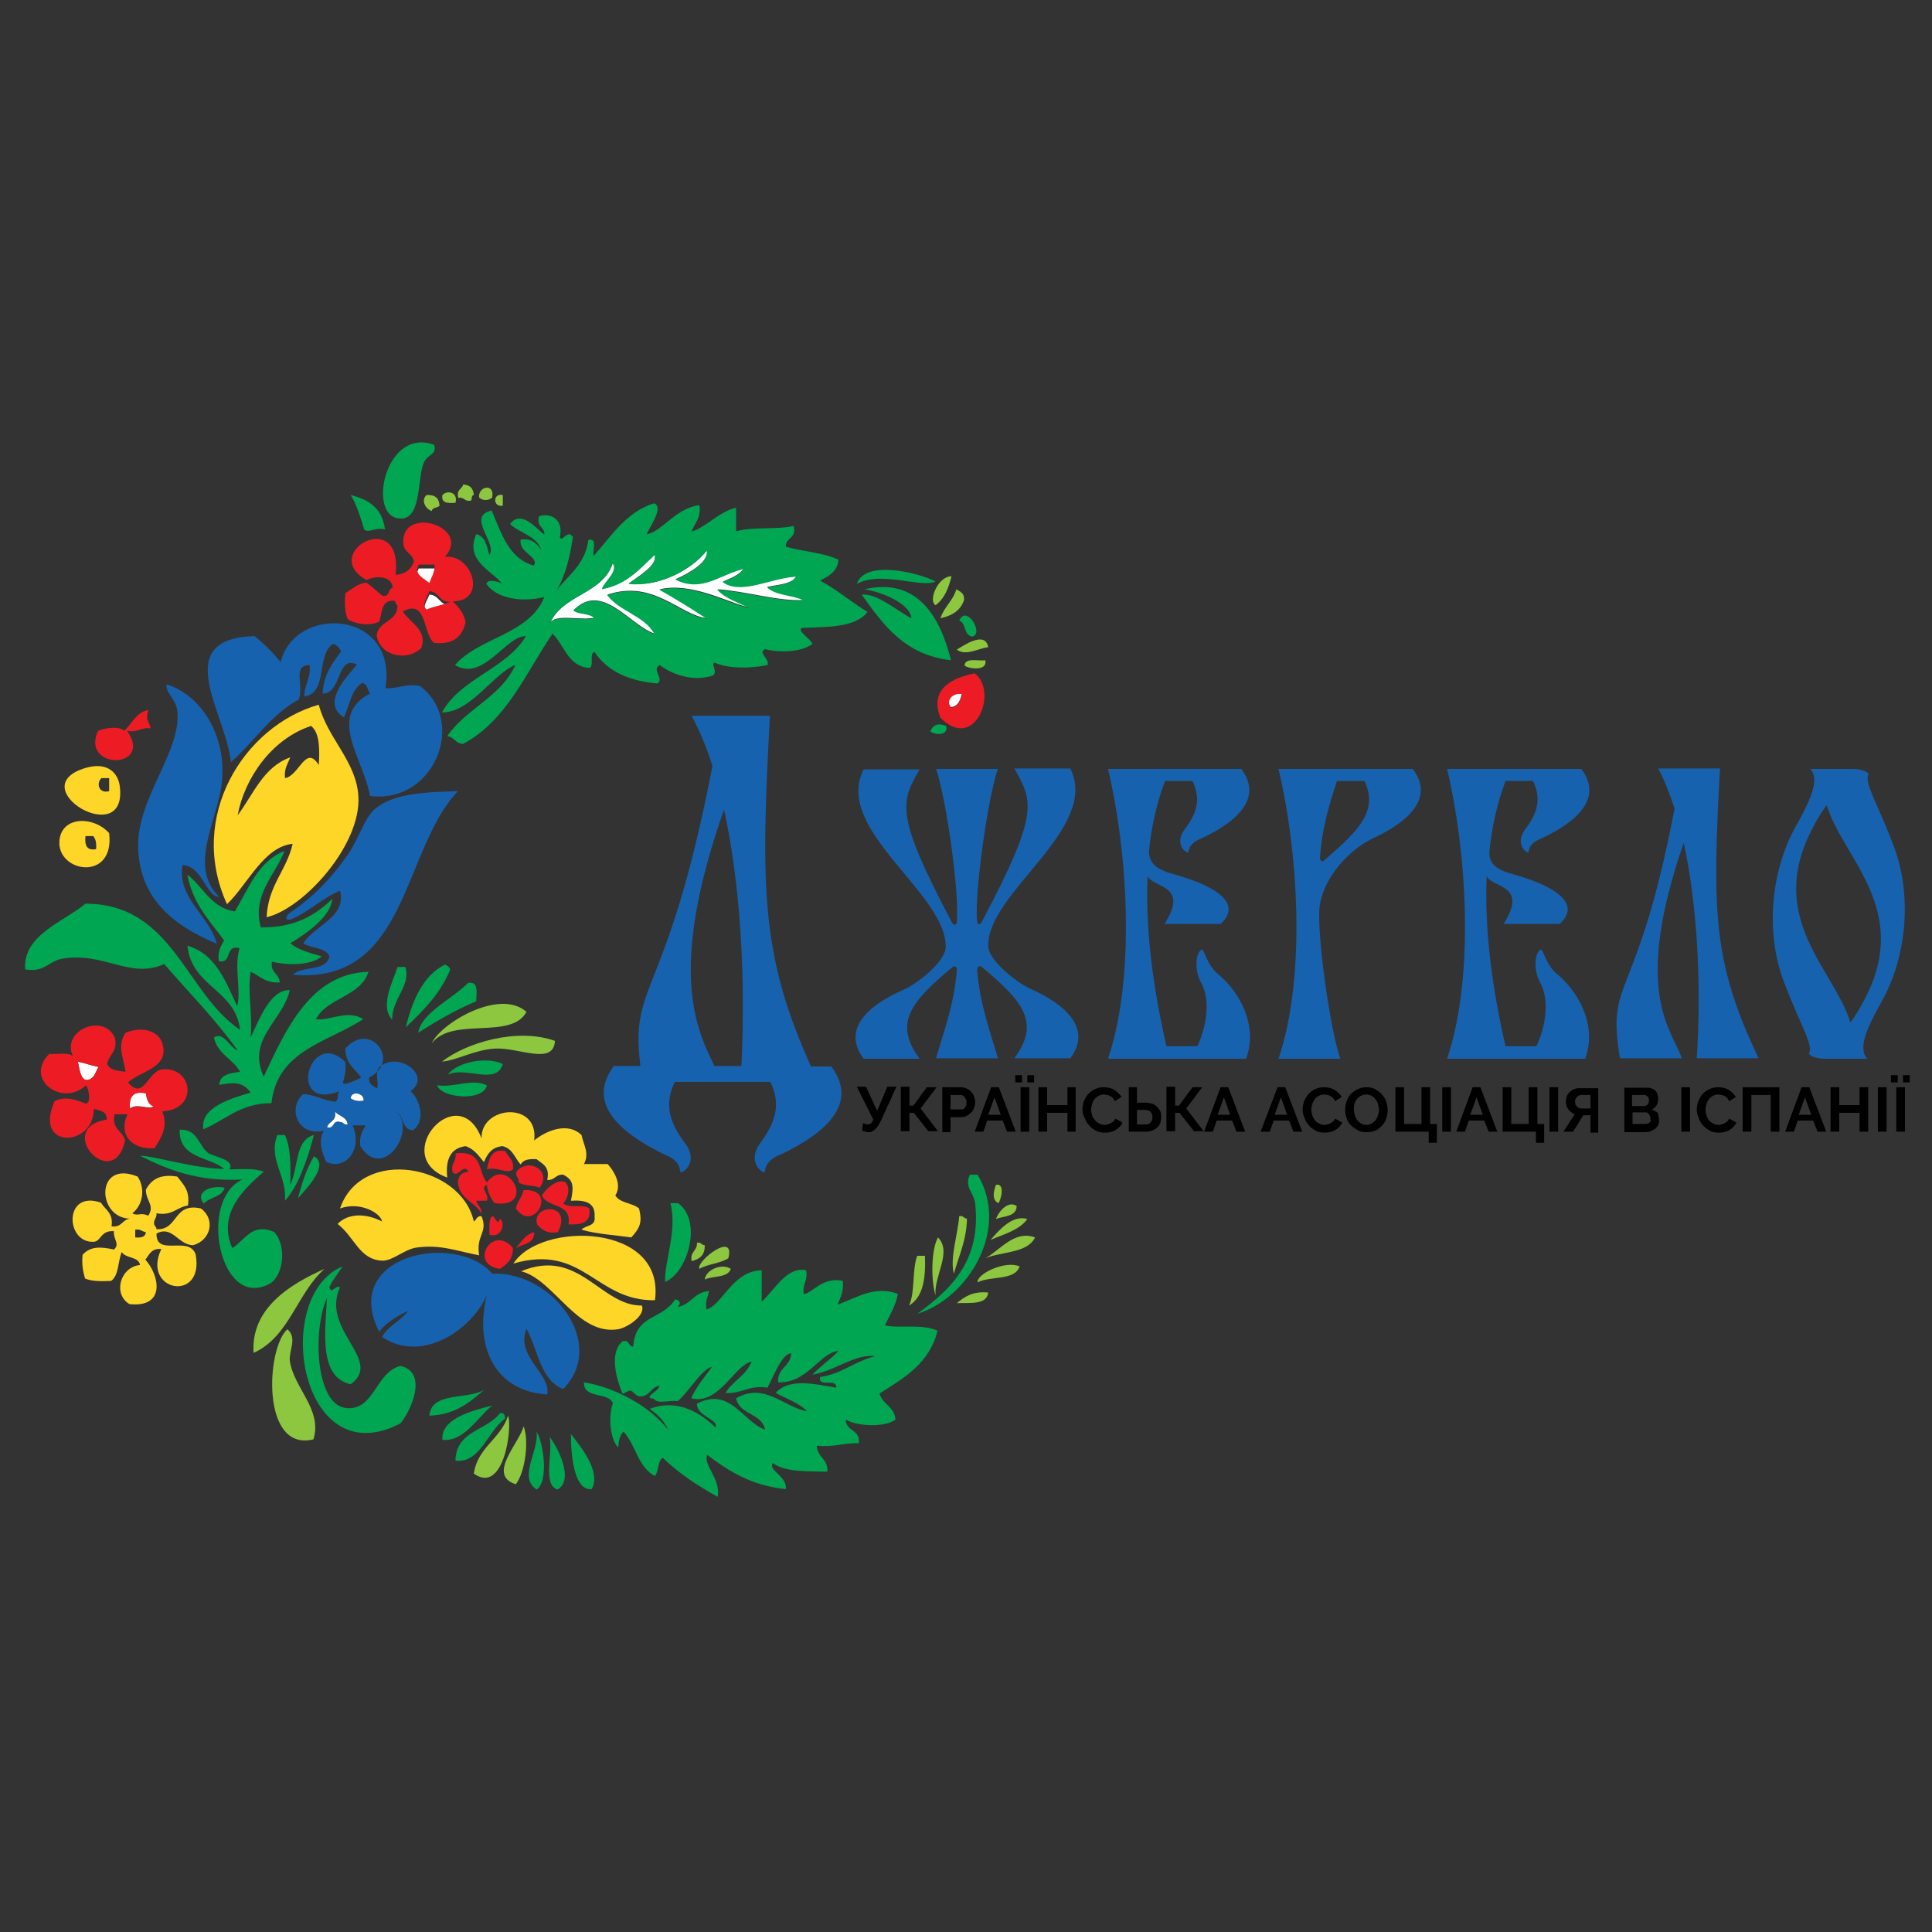 <?xml version="1.0" encoding="utf-8"?>
<!-- Generator: Adobe Illustrator 22.1.0, SVG Export Plug-In . SVG Version: 6.00 Build 0)  -->
<svg version="1.1" id="Layer_1" xmlns="http://www.w3.org/2000/svg" xmlns:xlink="http://www.w3.org/1999/xlink" x="0px" y="0px"
	 viewBox="0 0 400 400" style="enable-background:new 0 0 400 400;" xml:space="preserve">
<rect x="0" y="0" width="400" height="400" fill="#333333" stroke="none"/>
<style type="text/css">
	.st0{fill-rule:evenodd;clip-rule:evenodd;fill:#00A651;}
	.st1{fill-rule:evenodd;clip-rule:evenodd;fill:#8DC63F;}
	.st2{fill-rule:evenodd;clip-rule:evenodd;fill:#FFFFFF;}
	.st3{fill-rule:evenodd;clip-rule:evenodd;fill:#1762AE;}
	.st4{fill-rule:evenodd;clip-rule:evenodd;fill:#ED1C24;}
	.st5{fill-rule:evenodd;clip-rule:evenodd;fill:#FED628;}
	.st6{fill:#1762AE;}
</style>
<g>
	<g>
		<path class="st0" d="M89.9,92.1c0.6,2.2-1.4,1.8-2.2,3.8c-1.4,3.5-0.3,12.3-5.4,11.4C76.1,106.2,79.9,88.4,89.9,92.1z"/>
		<path class="st0" d="M72.6,102.5c3.8,0.9,6.6,2.8,7.1,7.1c-2.1-0.5-3.5,0.9-4.3,0C74.6,107,73.8,104.4,72.6,102.5z"/>
		<g>
			<path class="st1" d="M95.9,100.3c1.4,0.1,2.1,0.8,2.2,2.2c-0.5,0-0.4,0.7-0.5,1.1c-1.5,0.4-1.4-0.8-2.7-0.5
				C94.4,101.3,95.7,101.3,95.9,100.3z"/>
			<path class="st1" d="M101.9,103c-0.7,0.7-2,0.7-2.7,0C98.9,100.7,102.5,99.9,101.9,103z"/>
			<path class="st1" d="M94.3,104.1c-1.6,0.1-3,0.1-2.7-1.6C92.6,101.4,94.9,101.9,94.3,104.1z"/>
			<path class="st1" d="M88.3,102.5c1.8-0.1,2.6,0.6,2.7,2.2c-0.4,0.5-1.5,0.3-1.6,1.1C88.1,105.4,87.1,103.6,88.3,102.5z"/>
			<path class="st1" d="M104.1,102.5c0,0.7,0,1.4,0,2.2C102,105.1,102,102,104.1,102.5z"/>
		</g>
		<path class="st2" d="M86.7,117.7c1.1,0,2.2,0,3.3,0c0.1,1.7-0.7,2.6-1.1,3.8C87.6,120.4,85.6,119.7,86.7,117.7z"/>
		<path class="st0" d="M193.7,120.4c-3,1.4-11.4-2.3-16.3,0.5C179.1,115.7,190.6,118.7,193.7,120.4z"/>
		<path class="st1" d="M197,119.3c-0.6,2.5-1.5,4.7-3.3,6C192.1,124.4,194.2,119.3,197,119.3z"/>
		<path class="st0" d="M179,122c11.3-2.6,15.8,6.3,17.9,14.7c-9.6-1.1-14-7.3-18.5-13.6c3.2-0.3,7.2,3.3,10.3,4.9
			C188.5,125.2,183.2,122.7,179,122z"/>
		<path class="st1" d="M198,122c0.8,0.5,1.7,0.8,1.6,2.2c-0.7,2.2-2.5,3.3-4.9,3.8C195.5,125.6,197.3,124.4,198,122z"/>
		<path class="st2" d="M88.9,123.1c2.1,0.1,2.1,2.3,4.3,2.2c-1.4,0.8-3.4,0.9-4.9,1.6C87.2,125.8,88.5,124.3,88.9,123.1z"/>
		<path class="st0" d="M201.3,131.8c-1.8-0.2-1.2-2.8-2.7-3.3C200.1,125,203.8,131.3,201.3,131.8z"/>
		<path class="st3" d="M76.6,164.8c-1.3-7.7-9-16.5,0-21.2c-0.5-0.7-0.5-2-1.6-2.2c-2.3,1.3-2.6,4.7-3.8,7.1
			c-4.8-2.9,0.6-8.4,2.7-10.9c-4.2-2.1-3.1,6-7.1,6c0.2-4,2-6.3,3.8-8.7c-0.3-0.8-0.8-1.3-1.6-1.6c-3.6,2.1-1,10.2-6,10.9
			c0-2.5,1.4-3.7,1.1-6.5c-3.6,0.1-1.2,3.7-2.2,7.1c-5.9,3.2-9.3,8.8-14.1,13c-0.9-9.9-12.9-25.6,4.9-26.1c2,1.6,3.8,3.4,5.4,5.4
			c2.9-12,24.3-10.9,21.7,5.4c2.7,0.1,4.1-1,7.1-0.5C96.7,149.2,90,166.5,76.6,164.8z"/>
		<path class="st1" d="M204.6,134c-2,0.2-4.6,1.9-6.5,0.5C199.4,133.7,204,130.5,204.6,134z"/>
		<path class="st1" d="M204,136.7c0.5,2.3-3.4,1.8-4.3,1.1C199.8,136.1,202.4,136.9,204,136.7z"/>
		<path class="st4" d="M201.8,139.4c5,3.8,0,16.4-7.1,9.2C192.3,142.5,197.4,140.3,201.8,139.4z M197,146.5c1.4-0.2,1.8-1.4,2.2-2.7
			C197.1,143.4,195.8,145.2,197,146.5z"/>
		<path class="st2" d="M199.1,143.7c-0.3,1.3-0.7,2.5-2.2,2.7C195.8,145.2,197.1,143.4,199.1,143.7z"/>
		<path class="st0" d="M195.9,150.3c0.5,2.1-2.4,1.9-3.3,1.1C193.3,149.9,194.4,149.7,195.9,150.3z"/>
		<path class="st5" d="M66,145.9c-15.5,4.4-27.3,23.2-19,41.3c4.3-4.1,7.6-11.9,13.6-12.5c-1.3,5.6-5.1,8.6-5.4,15.2
			c7.7-1.8,19.6-15,19-25C73.8,157.6,67.8,152.9,66,145.9z M59,161.1c-0.2-2,0.6-3,1.1-4.3c-5.6,2-7.6,7.6-10.9,12
			c1.4-7.6,7-15.8,15.2-18.5c1.8,1.4,1.8,4.8,1.6,8.1C63.3,154,61.9,160.7,59,161.1z"/>
		<path class="st5" d="M24.8,162.8c-0.3-2.6-2.4-5.2-7.1-3.8C4.3,163,26.5,176.2,24.8,162.8z M22.6,163.8c-2.2,0.6-2.7-1.7-1.6-2.7
			c0.5,0,1.1,0,1.6,0C22.6,162,22.6,162.9,22.6,163.8z"/>
		<path class="st3" d="M94.8,163.8c-11.6,12.2-10.3,40.1-34.2,38c2-1.9,7-0.6,7.6-3.8c-0.8-1.9-3.8-1.6-5.4-2.7
			c2.2-3.7,9-5.3,7.6-10.9c-3.8,1.6-6.4,4.4-10.3,6c-1.4,0-0.7-0.4-0.5-1.1c5-3.4,8.7-7,12.5-12.5c2.1-3,3.3-7.3,5.4-9.2
			C81.3,164.2,88.2,164,94.8,163.8z"/>
		<path class="st5" d="M22.6,172.5c-3.2-3.6-9.9-3.6-10.3,1.6C11.8,180.7,23.8,182.6,22.6,172.5z M19.9,175.8
			c-2,0.4-2.4-0.9-2.2-2.7c0.5,0,1.1,0,1.6,0C19.8,173.7,20,174.5,19.9,175.8z"/>
		<path class="st0" d="M92.1,199.7c0.5,0.2,1,0.5,1.1,1.1c-2.1,5-5.6,8.5-9.2,11.9C85.4,207.1,87.5,202.1,92.1,199.7z"/>
		<path class="st0" d="M82.3,200.2c0.5,0,1.1,0,1.6,0c1.3,3.8-2.8,6.6-2.7,10.9C78.5,208.3,81.5,202.9,82.3,200.2z"/>
		<path class="st0" d="M98.6,207.3c-4.3,1.8-8.2,4.1-12,6.5c0.6-4.1,7.1-7,10.3-10.3C99.2,203.1,98.6,205.6,98.6,207.3z"/>
		<path class="st1" d="M109,209.5c-3.2,5.9-15.3,0.9-19.6,6.5C91.1,212,103.4,204.5,109,209.5z"/>
		<path class="st1" d="M114.9,215.5c-0.3,5.2-7.5,1.3-12.5,1.6c-4.3,0.3-7.7,2.4-10.9,2.7C96.5,215.9,107,212.7,114.9,215.5z"/>
		<path class="st0" d="M104.1,220.3c-1.3,4.5-7.7,0.4-11.4,2.2C94.7,219.8,100.9,218.7,104.1,220.3z"/>
		<path class="st2" d="M16.1,219.8c1.5,0.3,2.8,0.8,4.3,1.1c-0.7,1.1-0.9,2.8-2.7,2.7C16.5,223,16.5,221.2,16.1,219.8z"/>
		<path class="st0" d="M100.8,224.7c-0.7,3.4-9.4,2.7-10.3,0C94.4,225.2,97.6,223.2,100.8,224.7z"/>
		<path class="st2" d="M30.2,226.3c0.2,1.3,0.6,2.3,1.6,2.7c-0.7,0.9-3.4-0.7-4.9,0.5C26.7,227.1,27.5,225.8,30.2,226.3z"/>
		<path class="st2" d="M75.3,227.9c-1.3,0.2-2.1-0.1-2.7-0.5C72.7,225.7,75.5,226.3,75.3,227.9z"/>
		<path class="st2" d="M69.3,230.1c0.9,1,2.5,1.1,2.7,2.7c-0.9,0.2-0.9-0.5-1.6-0.5c-1.7-0.4-1,1.5-2.7,1.1
			C68,232.1,69.8,232.2,69.3,230.1z"/>
		<path class="st5" d="M110.6,236.1c2.5-2,6.9-3.9,9.8-1.1c0.4,2,1.7,3.8,0.5,6c1.6,0,3.3,0,4.9,0c1.2,1.3,3.1,4.2,1.6,6.5
			c0.9,1.6,3.5,1.5,4.9,2.7c0.8,3.1,0,4.2-1.6,6c-3.4-0.5-7.2-0.7-10.3-1.6c0.8-1,3-0.6,2.7-2.7c0.2-2.9-1.9-3.5-4.9-3.3
			c0.6-2.9,0.6-4.3-1.6-5.4c-1.6-0.1-1.7,1.2-3.3,1.1c0.6-2.8-1-3.3-2.2-4.3c-1.6-0.1-2.8,0.1-3.3,1.1c-1.2-1.3-1.7-3.4-3.8-3.8
			c-2.2,0.2-3.1,1.6-3.8,3.3c-1.1-1.3-2-2.7-3.8-3.3c-3.1,0.4-4.2,2.7-3.8,6.5c-12.1-4.4,2.3-20.7,7.1-8.1
			C99.5,228.9,111.6,227.9,110.6,236.1z"/>
		<path class="st4" d="M104.6,238.3c0.6,1.3,1.9,1.8,1.6,3.8c-1.2,1.1-3-0.6-5.4,0C101.3,240,101.6,237.8,104.6,238.3z"/>
		<path class="st4" d="M94.3,238.8c5.8-0.7,4.6,3.8,6.5,6c4.3-5.8,10.5,5.5,1.6,4.3c-0.8-1-1.4-2.2-1.6-3.8c-1.6,0.7,0.6,1.9,0,3.3
			c-0.7,0-1.4,0-2.2,0c0.2,1,1.2,1.4,1.1,2.7c-1.3-2.5-4.6-3-4.9-6.5c0.1-1.4,0.8-2.1,2.2-2.2c-1.1-2-2.3,1.6-3.3,0
			C93.3,240.7,94.6,240.5,94.3,238.8z"/>
		<g>
			<path class="st0" d="M65,235c-4,1-3.2,6.9-4.9,10.3c0.1-3.9,0.1-7.7-1.1-10.3c-0.5,0-1.1,0-1.6,0c-1.9,5.1,2,8.3,1.6,13.6
				C61.7,245.6,63.5,240.6,65,235z"/>
			<path class="st0" d="M65,239.4c-1.5,2.5-2.5,5.5-3.3,8.7C63.4,246.1,68.3,241.2,65,239.4z"/>
		</g>
		<path class="st4" d="M111.7,245.9c-1.2-0.6-3.3-0.3-4.3-1.1c0.1-1-0.7-1.1-0.5-2.2C109.5,239.5,114.4,242.5,111.7,245.9z"/>
		<path class="st5" d="M79.1,252.9c-0.3-1.8-4.6-4.2-8.7-2.7c4.4-12.9,25.1-9.1,27.7,2.7c0.6-0.4,0.6-1.2,1.6-1.1
			c1.4,3.5-1.2,3.8-0.5,8.1c-4.7-0.9-8-2.3-13-1.6c-2.6,0.4-4.9,2.8-7.1,2.7c-4.7-0.2-5.7-4.9-9.2-7.6
			C72.1,251.1,75.9,251.2,79.1,252.9z"/>
		<path class="st0" d="M200.8,243.2c0.5,0,1.1,0,1.6,0c6.9,11.6-2.3,25.8-12.5,28.8c6.8-4.9,13.3-10.9,12-22.8
			C201.6,246.8,199.6,245.8,200.8,243.2z"/>
		<path class="st1" d="M206.2,245.3c2-0.4,1,3.3,0.5,3.8C205.3,248.4,205.7,246.7,206.2,245.3z"/>
		<path class="st4" d="M106.8,250.2c0.3-1.5,1.3-2.3,1.6-3.8C115.7,246,110.5,255.5,106.8,250.2z"/>
		<path class="st0" d="M138.8,249.1c0.5,0,1.1,0,1.6,0c5.1,3.7,2,14.4-2.7,16.3C137.5,261.3,140.3,254.7,138.8,249.1z"/>
		<path class="st1" d="M210.5,249.7c-0.1,2.3-2.7,2-4.3,2.7C206.8,250.7,208.8,248.5,210.5,249.7z"/>
		<path class="st4" d="M115.5,255.1c-2.4,0.4-3.4-0.6-4.3-1.6C110,249.2,118.7,248.9,115.5,255.1z"/>
		<path class="st4" d="M101.9,251.8c0.6-0.1,1.1,2.3,1.6,0.5c1.3,1,0.2,4.2-2.2,3.3C101.4,254.2,101.1,252.5,101.9,251.8z"/>
		<path class="st1" d="M198.6,251.8c0.9-0.2,0.9,0.5,1.6,0.5c-0.1,4.6-1.7,7.7-2.7,11.4C196.6,260.7,198.3,255.5,198.6,251.8z"/>
		<path class="st1" d="M212.7,252.4c-1.7,2.3-4.8,3.1-7.6,4.3C206.8,254.7,209.7,251.4,212.7,252.4z"/>
		<path class="st5" d="M40,257.8c3.6-1,4.7-5.3,1.6-7.6c-5.8-1.3-4.6,4.5-9.2,4.3c0-0.5-0.4-0.6-0.5-1.1c-0.1-1,0.6-1.2,0.5-2.2
			c3.3,0.6,4.2-1.3,6.5-1.6c0.5-3.2-1-4.4-2.2-6c-3.7-0.6-5.4,0.7-6.5,2.7c0,2.4,1.9,3.2,0.5,5.4c-1.7-0.8-2.1,0.2-3.3-0.5
			c2.1-1.6,2.8-5,1.1-7.6c-8.8-3.6-8.5,8.6-1.6,8.7c-1.6,0.2-1.7,1.9-3.8,1.6c0.4-2.8-1.3-3.4-2.2-4.9c-7.7-2.7-7.4,8.3-1.6,8.1
			c1.7,0,1.4-2.4,4.3-2.2c-0.2,1.7,1.3,2.6,0,3.8c-2.8-0.6-4.9-0.7-6.5,1.1c-0.2,2,0.1,3.5,0.5,4.9c1.4,0.6,3.3,0.6,5.4,0.5
			c1.6-1.1,1.4-4,2.2-6c0.8,1.4,3.5,0.9,3.8,2.7c-4.1,0.4-5.7,6-2.2,8.1c7.6,0.8,6.2-6,3.3-9.2c0.8-1,1.2-2.4,3.3-2.2
			c-4.2,8.8,9,11.2,7.1,1.1c-1.4-4-8.2,0.6-8.1-4.3C35.7,253.6,36.9,257.8,40,257.8z M28,256.2c0-0.5,0-1.1,0-1.6
			c1.1-0.2,1.4,0.4,2.2,0.5C30.1,256.1,29.3,256.3,28,256.2z"/>
		<path class="st4" d="M110.6,255.1c0.1,2.4-2.3,2.4-3.8,3.3C107.9,257.2,108.7,255.6,110.6,255.1z"/>
		<path class="st5" d="M135.6,269.2c-12.3,0.2-14.8-11.8-29.3-7.6C111.9,252.8,137.8,253.2,135.6,269.2z"/>
		<path class="st1" d="M214.3,256.2c-1.6,3.3-6.9,2.9-10.3,4.3C207,258.9,210,254.6,214.3,256.2z"/>
		<path class="st1" d="M194.2,256.2c3,3-0.9,8-0.5,12C192.7,265.1,192.8,258.6,194.2,256.2z"/>
		<path class="st4" d="M106.2,258.4c0,2.4-1.3,3.4-2.7,4.3C96.9,261.8,102,253.3,106.2,258.4z"/>
		<path class="st1" d="M144.3,257.3c0.9-0.2,0.9,0.5,1.6,0.5c0.1,2.1-1.1,2.9-2.7,3.3C142.8,259.1,144.4,259,144.3,257.3z"/>
		<path class="st1" d="M144.8,262.7c-0.8-1.5,7.5-8,6-2.2C149.1,261.6,146.5,261.7,144.8,262.7z"/>
		<path class="st3" d="M84.5,271.4c-2.3,1.1-4.5,2.4-6,4.3c-8.1-16,16-20.7,23.4-12c12.5-0.5,23.9,14.5,14.7,23.9
			c-4.8-1.9-5.2-8.2-7.6-12.5c-2.3,5.8,5.1,9.3,4.3,13.6c-10.7-0.6-15.2-9.8-12.5-20.6c-2.8,6.8-13.2,14.4-21.7,8.7
			C80.3,274.5,83,273.5,84.5,271.4z"/>
		<path class="st1" d="M189.9,260c0.5,0,1.1,0,1.6,0c0.2,4.7-0.4,8.6-3.3,10.3C189.5,267.6,188.8,262.9,189.9,260z"/>
		<path class="st1" d="M211.1,262.2c-1,3-6,1.9-8.7,3.3C202.2,263.7,208.2,260.9,211.1,262.2z"/>
		<path class="st0" d="M70.9,262.2c-0.9,1.5-2,2.7-2.7,4.3c0.4,1.6,1.2-0.5,2.2,0c-4.1,8.9,9.1,15.1,2.2,20.1
			c-6.6-1.5-5.3-10.7-4.9-17.9c-3,6.7-2.4,21.9,3.8,22.8c6,0.8,6.2-7.4,11.4-8.7c5.8,1.3,2.2,9.3,0,11.9
			C62.1,305.6,56.1,268.4,70.9,262.2z"/>
		<path class="st5" d="M132.9,270.3c0.8,2.2-3.2,4.6-4.9,4.9c-8.5,1.4-13.3-10.3-20.1-12C119.9,258.2,124.3,270.4,132.9,270.3z"/>
		<path class="st1" d="M151.3,262.7c-0.6,1.9-3.6,1.4-5.4,2.2C146.2,262.8,149.5,261.5,151.3,262.7z"/>
		<path class="st1" d="M52.5,280.1c-0.6-9.2,7.5-14.2,14.7-17.4C61.5,267.7,59.9,276.8,52.5,280.1z"/>
		<path class="st1" d="M204.6,267.6c-0.3,2.6-3.7,2.1-6.5,2.2C199.7,268.5,201.3,267.3,204.6,267.6z"/>
		<path class="st1" d="M59.5,275.2c2.1,1.8,0.3,4.4,0.5,6.5c0.8,5.7,6.8,10.1,4.9,16.3C54,300.7,55.1,279.1,59.5,275.2z"/>
		<path class="st0" d="M100.3,287.7c-3,2.6-6,5.2-11.4,5.4C89.3,288,96.9,289.9,100.3,287.7z"/>
		<path class="st0" d="M101.9,291c-3.1,2.5-5.9,7.6-10.3,7.1C91.2,293.8,97.5,292.1,101.9,291z"/>
		<path class="st0" d="M94.3,302.4c0.1-6.2,6.5-6.2,9.2-9.8c0.9-0.2,1,0.4,1.1,1.1C101,296.2,99.4,303.1,94.3,302.4z"/>
		<path class="st1" d="M105.2,293.1c0.9,2.6-0.9,16.4-7.1,12C98.9,299.6,103.6,298,105.2,293.1z"/>
		<path class="st1" d="M108.4,295.3c1.1,2.6,0.5,9.2-1.6,12C100.7,305.4,107.6,298.7,108.4,295.3z"/>
		<path class="st0" d="M111.1,296.4c1.5,2.5,2.5,10.4,0,12C107.2,305.8,111.6,300.5,111.1,296.4z"/>
		<path class="st0" d="M118.2,296.9c2.2,2.8,6.3,7.9,4.3,11.4C119,308.7,118.2,301.9,118.2,296.9z"/>
		<path class="st0" d="M113.8,297.5c1.6,2,5.2,8.9,1.6,10.9C112.3,307.3,114.5,301,113.8,297.5z"/>
		<path class="st2" d="M146.4,113.9c0.4,2.5-3.8,4.8-6.5,6c5.6,2.7,8.7-0.8,14.1-2.2c-1,1.4-2.7,2-4.3,2.7c3.8,2.8,9.8-0.8,15.2-1.1
			c-1,1.7-3.8,1.7-6,2.2c1.7,1.8,5.3,1.6,7.6,2.7c-5,0.4-12-1.8-17.9-2.2c1.6,1.9,4.3,2.6,6.5,3.8c-4.7-1.2-12-5.3-18.5-3.8
			c3.4,1.9,6.6,3.9,9.8,6c-5.6-0.6-11.1-8.1-20.6-4.9c2.5,3.5,7.7,4.3,9.8,8.1c-5.1-1.6-10.9-10.9-16.8-4.9c1,1,3.5,0.5,4.3,1.6
			c-3.2,0.6-8.1-0.9-9.2,1.1c2.6-6,11-6,13-12.5c1.4,1.8-1.6,3.8-2.2,5.4c5.1-0.9,7.8-4.2,10.9-7.1c0.6,2.3-3.5,4.5-5.4,6
			C136.4,121.6,143.2,118,146.4,113.9z"/>
		<path class="st0" d="M133.9,110.6c3-0.4,6.1-5.5,10.9-6c0.4,2.7-1,3.7-1.6,5.4c2.2-0.3,5.7-4.1,9.2-4.9c0,1.6,0,3.3,0,4.9
			c3.4-1,8.4-0.3,11.9-1.1c0.7,2.7-1.7,2.3-1.6,4.3c3.5,1,7.9,1.2,10.9,2.7c-0.2,2.5-2.1,3.4-3.8,4.3c3.5,1.9,6.4,4.4,9.8,6.5
			c-2.4,3.2-8.1,3.1-13.6,3.3c-1,0.7,1.8,2.2,2.2,3.3c-2.1,1.7-6.7,1.9-9.8,1.1c-1.6,0.8,1,1.9,0.5,3.3c-3.5,0.7-8,0.8-10.9-0.5
			c-1,0.1,0.8,2-0.5,2.7c-4.1,1.3-8.4-0.3-10.9-2.2c-1.8,0.9,1,2.9-0.5,3.8c-6-0.5-10.4-2.6-13-6.5c-1.2,0.2,0,2.9-1.1,3.3
			c-4.5-0.4-5.1-4.7-7.6-7.1c-5.6,8.2-9.5,18-18.5,22.8c-1.6,0-1.8-1.4-3.3-1.6c3.9-5.7,11.1-8.1,14.1-14.7
			c-4.3,1.5-9.3,9.9-15.2,9.8c3.9-7.1,13.2-8.9,17.4-15.8c-4.2-0.1-8.8,9.5-14.7,6c5-5.8,15.4-6.3,18.5-14.1
			c-4.7,1.2-9.9,0.3-12-2.7c0.2-1.2,2.9-0.4,3.3,0c-2.2-2.8-7.8-4.8-5.4-10.3c1.9,0.4,2.2,2.5,2.7,4.3c1.8-2.4-4.9-8,0.5-9.2
			c2,4.7,3.5,9.9,8.7,11.4c1.3-1.8-3.2-2.6-2.7-5.4c2.5-0.3,3.4,1,4.3,2.2c-1-3-4.5-3.5-6.5-5.4c2.3-3.1,5.5,1,7.1,2.2
			c0.1-1.7-1.7-1.5-1.1-3.8c2.2-0.8,5.2,0.5,4.3,4.3c0.4,1.3,1.6-1.8,2.7,0c-0.6,4.1-1.5,7.9-3.3,10.9c2.5-3.1,5.9-5.4,6.5-10.3
			c2-0.5,0.8,2.1,1.1,3.3c3.7-4.1,6.6-9,12.5-10.9C137.5,105,134.6,108.9,133.9,110.6z M130.1,120.9c2-1.5,6.1-3.7,5.4-6
			c-3.1,2.9-5.8,6.2-10.9,7.1c0.5-1.7,3.5-3.7,2.2-5.4c-2,6.5-10.5,6.5-13,12.5c1.1-2,6.1-0.5,9.2-1.1c-0.9-1.1-3.3-0.7-4.3-1.6
			c5.9-6,11.7,3.2,16.8,4.9c-2.1-3.9-7.3-4.7-9.8-8.1c9.5-3.2,15,4.3,20.6,4.9c-3.2-2.1-6.4-4.1-9.8-6c6.4-1.5,13.7,2.6,18.5,3.8
			c-2.2-1.2-4.9-2-6.5-3.8c5.9,0.4,13,2.6,17.9,2.2c-2.3-1.1-5.9-1-7.6-2.7c2.2-0.5,5-0.5,6-2.2c-5.4,0.3-11.4,3.9-15.2,1.1
			c1.7-0.7,3.4-1.3,4.3-2.7c-5.4,1.4-8.6,4.9-14.1,2.2c2.7-1.1,7-3.5,6.5-6C143.2,118,136.4,121.6,130.1,120.9z"/>
		<path class="st3" d="M37.8,179.1c-1.2,6.8,5.5,10.4,7.1,16.3c-9.6-4-16.1-9.8-16.3-20.1c-0.2-10.2,9.1-19.9,8.1-28.2
			c-0.3-2.4-2.5-3.7-2.2-5.4c7,2.1,12.6,10.6,11.4,20.6c-0.9,7.5-7,17.2-0.5,23.4C42.7,185.7,41.9,179.3,37.8,179.1z"/>
		<path class="st0" d="M68.8,186.1c-0.3,3.6-5.2,7.1-8.7,9.2c1.7,1.4,4.1,2,6.5,2.7c-2.1,1.9-7.1,1.9-10.3,1.1
			c-0.4,2.4,1.6,2.4,1.6,4.3c-3,0.2-4.1-1.4-6-2.2c-0.7,3.9,0.4,8.4,0,13.6c1.8-3.8,4.1-10,8.1-9.8c-1.4,6.3-9,10.1-5.4,17.9
			c4.5-9.6,9.7-21.4,21.7-21.7c-1.7,5.2-8.5,5.3-10.9,9.8c2.5,0.5,6.6-2.1,9.8,0c-7.3,4.8-17.8,6.4-19,17.4c-6.5,0-9.5,3.5-14.1,5.4
			c-0.7-4.5,5.5-6.3,9.8-7.6c-1.8-2.5-4-2-6.5-1.6c0.1-2.2,2.3-2.4,4.3-2.7c-1.5-2.7-4.7-3.7-5.4-7.1c2-1.3,3.2,2,4.9,2.7
			c-4.6-6.5-10.1-12-15.2-17.9c-7.1,3.2-12.4-2.6-21.2-1.1c-2.7,0.5-3.6,2.9-7.6,2.2c-0.5-7.1,7.9-9.8,12.5-13.6
			c18.1,0,20.7,18.6,32,26.1c-1-8.4-10-8.8-10.9-17.4c5.9,1.7,7.9,7.4,10.3,12.5c0.9-3.1-0.7-8.1,0.5-12c-3.2-0.8-1.4,3.3-4.3,2.7
			c-0.3-2.1,0.5-3.2,1.1-4.3c-3-4.1-6.5-7.6-7.6-13.6c3.3,2.5,4.8,6.8,9.8,7.6c2.9-4.7,4.8-10.4,10.3-12.5
			c-1.8,4.8-6.8,9.1-4.9,15.8C61,192.1,65.3,189.5,68.8,186.1z"/>
		<path class="st4" d="M30.7,147c-0.6,2.4,0,1.8,0.5,3.8c-2.1-0.3-2.7,1-4.9,0.5c5.6,8-9.7,8.2-6,0c1.3-0.5,4.2-1.1,5.4,0
			C27.4,149.8,28.1,147.5,30.7,147z"/>
		<g>
			<path class="st0" d="M46.5,245.9c-2.8-0.6-6.3,0.9-4.3,3.3C43.4,247.8,46,247.9,46.5,245.9z"/>
			<path class="st0" d="M56.8,255.1c-4.6-2.1-6.1,1.7-8.7,3.3c-3.2-7.2,2.6-12.4,6.5-15.8c-1.8-0.8-4.6-0.5-7.1-0.5
				c1.2-1.9-2.7-2.5-4.3-3.3c-2.1-1.5-2.2-5.1-6-4.9c-0.2,6,6.1,5.5,9.2,8.1c-6,0-14.9-2.8-17.4-2.7c5.8,2.9,12,5.4,21.2,4.9
				c-9.2,4.1-4.8,26.9,5.4,21.7C58.5,264.6,59.6,258.3,56.8,255.1z"/>
		</g>
		<path class="st4" d="M112.2,247.5c0.9-1.5,3.3-3.6,4.9-2.7c1.1,1.2,0.4,3.6-0.5,4.3c1,1.2,4.3,0.1,5.4,1.1c0.5,3-1.7,3.4-4.3,3.3
			C118.4,248.9,113.3,250.2,112.2,247.5z"/>
		<path class="st4" d="M92.1,115.3c5.7-0.7,8.9,9.2,1.6,9.2c1.2,1.1,2.3,2.4,2.7,4.3c-0.7,3-2.5,4.7-6.5,4.3
			c-2.4-1.7-1.4-9.3-6.5-6.5c1.5,2.4,5.2,3.8,3.8,7.6c-3.1,2.9-8.7,1.5-9.2-2.7c0.4-3,4.2-2.7,4.3-6c-0.1-0.4-0.5-0.5-0.5-1.1
			c-3-0.4-2.6,2.5-3.3,4.3c-2,1-4.9,0.5-6.5-0.5c-0.6-1.4-0.7-3.3-0.5-5.4c1.4-0.8,2.4-1.9,4.3-2.2c1.2,0.8,2.2,1.8,3.3,2.7
			c1.7,0.5,1.1-1.4,2.2-1.6c-0.1-2.5-3.5-2.6-5.4-1.6c-10-5.6,7.6-15.4,6-1.1c2.1-0.1,3.2-1.2,3.8-2.7c-0.2-1.7-2.1-1.9-2.2-3.8
			C83,104.5,97.8,109,92.1,115.3z M88.9,120.7c0.4-1.2,1.1-2.1,1.1-3.8c-1.1,0-2.2,0-3.3,0C85.6,118.9,87.6,119.6,88.9,120.7z
			 M88.3,126.2c1.5-0.7,3.5-0.9,4.9-1.6c-2.3,0.1-2.3-2.1-4.3-2.2C88.5,123.6,87.2,125.1,88.3,126.2z"/>
		<path class="st4" d="M26.4,230.7c-0.9,0-1.8,0-2.7,0c-0.6,3.2,1.7,3.4,2.2,5.4c-2.4,11.1-14.9-2.5-3.8-4.3
			c0.1-1.7-1.4-1.9-2.7-2.2c0.1,7.9-12.6,8.5-8.1-1.6c2.2-1.2,4.7-0.2,6.5,0.5c1.2-0.3,0.5-3.3,0-3.8c-4.9,4.6-12.9-1.3-7.6-6.5
			c1.7,0.1,4-0.4,4.9,0.5c-2.5-5.4,6.4-9.1,8.7-3.8c0.6,2.9-1.3,3.4-1.6,5.4c0.5,1.3,2.2,1.4,3.8,1.6c-0.5-3.2-1.8-5.4,0-8.1
			c3.9-1.5,6.9-0.1,7.6,2.2c1.6,5.1-4.5,5.7-7.1,8.1c3.3,3.9,4.1-2.4,7.1-2.7c6.3-0.6,7.6,8.3,0,8.7c1.3,3.3-0.3,5.5-1.6,7.6
			C27.4,238.1,24.4,235,26.4,230.7z M17.7,223.6c1.9,0,2-1.6,2.7-2.7c-1.5-0.3-2.8-0.8-4.3-1.1C16.5,221.2,16.5,223,17.7,223.6z
			 M26.9,229.6c1.4-1.3,4.2,0.4,4.9-0.5c-1.1-0.4-1.4-1.4-1.6-2.7C27.5,225.8,26.7,227.1,26.9,229.6z"/>
		<path class="st3" d="M76.4,223.1c-0.1,1.4,0.8,1.7,1.6,2.2c0.6-0.3-0.5-3.2,0.5-4.3c3.8-3.6,11.1,1.7,6.5,4.9
			c2,1.8,3.2,6.2,0.5,8.1c-2.3-0.1-1.9-2.8-3.3-3.8c4,4.2-3,14.4-7.6,7.1c-0.3-2.1,0.5-3.2,1.1-4.3c-0.9,0-1.8,0-2.7,0
			c2.1,4.7-1.2,9.4-5.4,7.6c-0.8-1.4-1.9-4.7-0.5-6.5c-5.6,1.3-7.6-4.8-4.3-7.6c2.5,0.2,4.1,1.3,6.5,1.6c1-0.1,0.3-1.8,1.1-2.2
			c-11.2,4.4-6.3-13.4,1.1-6c0.2,1.9-0.2,3-0.5,4.3c0.2,0.7,2.9-0.7,3.8-1.1c-1.3-1.8-3.3-2.9-3.3-6
			C76.6,211.2,83.2,219.7,76.4,223.1z M72.6,227.4c0.6,0.5,1.5,0.7,2.7,0.5C75.5,226.3,72.7,225.7,72.6,227.4z M67.7,233.4
			c1.7,0.4,1-1.5,2.7-1.1c0.7,0,0.8,0.7,1.6,0.5c-0.2-1.6-1.9-1.8-2.7-2.7C69.8,232.2,68,232.1,67.7,233.4z"/>
		<path class="st0" d="M160,302.9c-1,1.6,3,2.7,2.7,5.4c-7.1-0.7-11.8-3.7-16.3-7.1c-0.8,2.3,2.8,4.8,2.2,8.7
			c-4.2-2.3-8.1-4.9-11.4-8.1c-1.1,0.8-0.8,2.8-1.6,3.8c-3.5-1.8-4-6.5-6.5-9.2c-0.8,0.7-1,1.9-1.1,3.3c-1.7-1.7-2.1-6.5-1.1-9.2
			c-1-2.4-6.1-0.8-6-4.3c6,0.9,13.6,4.8,17.4,9.8c-0.8-1.9-2.2-3.2-3.8-4.3c6-2.3,10.8,1.1,13.6,3.8c0.9-1.6-3.9-2.2-3.8-4.9
			c6.9-3.5,9.3,3.6,14.1,5.4c-0.7-3.5-5.3-3-6-6.5c5.9-3.4,9.8,1.8,14.7,2.7c-1.7-1.8-4.3-2.6-6.5-3.8c2.8-3.2,8.2-1.8,12.5-1.1
			c0.3-2.1-3.8,0.1-3.3-2.2c4.6-0.7,7.2-3.3,11.4-4.3c-4.1-0.6-8.4,3.1-13,3.8c1.7-1.8,3.7-3.1,5.4-4.9c-3.9,0.3-6.3,6.7-12.5,6.5
			c-0.2-3.1,2.6-3.2,2.7-6c-1.9,0-3.6,4.7-4.9,7.1c-3.9-0.6-5.2,1.3-8.7,1.1c1.5-2.5,4.3-3.6,5.4-6.5c-3.5,0.7-6.8,9.1-12.5,7.6
			c1.1-2.5,2.8-4.4,4.3-6.5c-2.1,0.4-4.7,5.1-7.1,7.1c-1.5-0.3-4.3,0.7-4.9-0.5c-2.6-0.2,1.2-1.6,1.1-2.7c-1.9,0.3-1.9,2.4-4.3,2.2
			c-2-1.1-0.8-1.8-3.3-0.5c-1.2-2.9-2.9-8.5,0-10.9c1.5-0.4,1.1,1.1,2.2,1.1c0.5-6.8,5.9-5.4,8.7-9.8c1.1,0.3,1.2,0.8,0.5,1.6
			c2.8-0.5,3.4-3.1,6.5-3.3c-0.2,1.3-0.9,2-0.5,3.8c3.3-1,5.4-8,11.4-8.1c0,2.2,0,4.3,0,6.5c2.6-2.3,5.2-7.4,9.2-6.5
			c0.4,2.2-0.8,2.8-0.5,4.9c1.5,0.1,3.9-3.7,8.1-2.7c0.2,2.2-0.5,3.5-1.1,4.9c3.6-1.2,7.6-4.1,12.5-2.2c-0.5,2.6-1.7,4.4-2.7,6.5
			c2.9,0.7,7.6-0.4,10.9,1.1c-1.6,6.7-6.9,9.8-12,13c0.6,2.3,3.1,2.7,3.3,5.4c-2.1,1.7-8.1,1.4-10.3,0c0,2.5,3.1,2,2.7,4.9
			c-3.2-0.1-5.2,0.9-8.7,0.5c0.1,2.5,2.4,2.7,2.2,5.4C167,304.6,162.5,304.8,160,302.9z"/>
	</g>
	<g>
		<g>
			<path d="M179.9,234.4c-0.1,0-0.2,0-0.3,0c-0.1,0-0.2,0-0.4-0.1c-0.1,0-0.2-0.1-0.4-0.1c-0.1,0-0.2-0.1-0.3-0.2l0.2-1.5
				c0.1,0.1,0.2,0.1,0.4,0.2c0.2,0.1,0.3,0.1,0.5,0.1c0.3,0,0.5-0.1,0.7-0.2c0.2-0.1,0.3-0.4,0.5-0.8l-3.4-6.8h1.9l2.3,5l2.1-5h1.9
				l-3.2,7c-0.2,0.4-0.4,0.8-0.6,1.1c-0.2,0.3-0.4,0.5-0.6,0.7c-0.2,0.2-0.4,0.3-0.6,0.4C180.4,234.4,180.2,234.4,179.9,234.4z"/>
			<path d="M188.4,228.9h0.7l2.8-3.8h2l-3.3,4.4l3.6,4.7h-2l-3-3.8h-0.9v3.8h-1.8v-9.2h1.8V228.9z"/>
			<path d="M195.1,234.3v-9.2h3.9c0.4,0,0.8,0.1,1.2,0.3c0.4,0.2,0.7,0.4,0.9,0.7c0.3,0.3,0.5,0.6,0.6,1c0.1,0.4,0.2,0.7,0.2,1.1
				c0,0.4-0.1,0.8-0.2,1.1c-0.1,0.4-0.3,0.7-0.6,1c-0.3,0.3-0.6,0.5-0.9,0.7c-0.4,0.2-0.7,0.3-1.2,0.3h-2.2v3.1H195.1z M196.9,229.7
				h2.1c0.3,0,0.6-0.1,0.8-0.4c0.2-0.3,0.3-0.6,0.3-1.1c0-0.2,0-0.4-0.1-0.6c-0.1-0.2-0.2-0.3-0.3-0.5c-0.1-0.1-0.2-0.2-0.4-0.3
				c-0.2-0.1-0.3-0.1-0.5-0.1h-2V229.7z"/>
			<path d="M205.2,225.1h1.6l3.5,9.2h-1.8l-0.9-2.3h-3.2l-0.8,2.3h-1.8L205.2,225.1z M207.2,230.8l-1.3-3.6l-1.3,3.6H207.2z"/>
			<path d="M210.2,224.1v-1.5h1.4v1.5H210.2z M211.3,234.3v-9.2h1.8v9.2H211.3z M212.7,224.1v-1.5h1.4v1.5H212.7z"/>
			<path d="M222.7,225.1v9.2H221v-3.9h-4.2v3.9H215v-9.2h1.8v3.7h4.2v-3.7H222.7z"/>
			<path d="M224.1,229.7c0-0.6,0.1-1.1,0.3-1.7c0.2-0.5,0.5-1,0.9-1.5c0.4-0.4,0.9-0.8,1.4-1c0.6-0.3,1.2-0.4,1.9-0.4
				c0.8,0,1.6,0.2,2.2,0.6c0.6,0.4,1.1,0.9,1.4,1.4l-1.4,0.9c-0.1-0.3-0.3-0.5-0.4-0.7c-0.2-0.2-0.4-0.3-0.6-0.4
				c-0.2-0.1-0.4-0.2-0.6-0.2c-0.2,0-0.4-0.1-0.6-0.1c-0.4,0-0.8,0.1-1.2,0.3c-0.3,0.2-0.6,0.4-0.8,0.7c-0.2,0.3-0.4,0.6-0.5,1
				c-0.1,0.4-0.2,0.7-0.2,1.1c0,0.4,0.1,0.8,0.2,1.2c0.1,0.4,0.3,0.7,0.6,1c0.2,0.3,0.5,0.5,0.9,0.7c0.3,0.2,0.7,0.3,1.1,0.3
				c0.2,0,0.4,0,0.6-0.1c0.2-0.1,0.4-0.1,0.6-0.2c0.2-0.1,0.4-0.3,0.6-0.4c0.2-0.2,0.3-0.4,0.4-0.6l1.5,0.8
				c-0.1,0.3-0.4,0.7-0.6,0.9c-0.3,0.3-0.6,0.5-0.9,0.7c-0.3,0.2-0.7,0.3-1.1,0.4c-0.4,0.1-0.8,0.1-1.1,0.1c-0.7,0-1.3-0.1-1.8-0.4
				c-0.5-0.3-1-0.6-1.4-1.1c-0.4-0.4-0.7-0.9-0.9-1.5C224.2,230.8,224.1,230.3,224.1,229.7z"/>
			<path d="M233.6,225.1h1.8v3.2h1.8c0.5,0,0.9,0.1,1.3,0.2c0.4,0.1,0.7,0.3,1,0.6c0.3,0.3,0.5,0.6,0.7,0.9c0.2,0.4,0.2,0.8,0.2,1.3
				c0,0.5-0.1,0.9-0.2,1.3c-0.2,0.4-0.4,0.7-0.7,0.9c-0.3,0.3-0.6,0.4-1,0.6c-0.4,0.1-0.8,0.2-1.2,0.2h-3.6V225.1z M235.4,232.8h1.7
				c0.5,0,0.9-0.1,1.1-0.4c0.3-0.3,0.4-0.6,0.4-1.1c0-0.4-0.1-0.8-0.4-1.1c-0.3-0.3-0.6-0.4-1.1-0.4h-1.7V232.8z"/>
			<path d="M243.4,228.9h0.7l2.8-3.8h2l-3.3,4.4l3.6,4.7h-2l-3-3.8h-0.9v3.8h-1.8v-9.2h1.8V228.9z"/>
			<path d="M252.7,225.1h1.6l3.5,9.2h-1.8l-0.9-2.3h-3.2l-0.8,2.3h-1.8L252.7,225.1z M254.7,230.8l-1.3-3.6l-1.3,3.6H254.7z"/>
			<path d="M264.5,225.1h1.6l3.5,9.2h-1.8l-0.9-2.3h-3.2l-0.8,2.3H261L264.5,225.1z M266.5,230.8l-1.3-3.6l-1.3,3.6H266.5z"/>
			<path d="M269.7,229.7c0-0.6,0.1-1.1,0.3-1.7c0.2-0.5,0.5-1,0.9-1.5c0.4-0.4,0.9-0.8,1.4-1c0.6-0.3,1.2-0.4,1.9-0.4
				c0.8,0,1.6,0.2,2.2,0.6c0.6,0.4,1.1,0.9,1.4,1.4l-1.4,0.9c-0.1-0.3-0.3-0.5-0.4-0.7c-0.2-0.2-0.4-0.3-0.6-0.4
				c-0.2-0.1-0.4-0.2-0.6-0.2c-0.2,0-0.4-0.1-0.6-0.1c-0.4,0-0.8,0.1-1.2,0.3c-0.3,0.2-0.6,0.4-0.8,0.7c-0.2,0.3-0.4,0.6-0.5,1
				c-0.1,0.4-0.2,0.7-0.2,1.1c0,0.4,0.1,0.8,0.2,1.2c0.1,0.4,0.3,0.7,0.5,1c0.2,0.3,0.5,0.5,0.9,0.7c0.3,0.2,0.7,0.3,1.1,0.3
				c0.2,0,0.4,0,0.6-0.1c0.2-0.1,0.4-0.1,0.6-0.2c0.2-0.1,0.4-0.3,0.6-0.4c0.2-0.2,0.3-0.4,0.4-0.6l1.5,0.8
				c-0.1,0.3-0.4,0.7-0.6,0.9c-0.3,0.3-0.6,0.5-0.9,0.7c-0.3,0.2-0.7,0.3-1.1,0.4c-0.4,0.1-0.8,0.1-1.1,0.1c-0.7,0-1.3-0.1-1.8-0.4
				c-0.5-0.3-1-0.6-1.4-1.1c-0.4-0.4-0.7-0.9-0.9-1.5C269.8,230.8,269.7,230.3,269.7,229.7z"/>
			<path d="M282.9,234.4c-0.7,0-1.3-0.1-1.8-0.4c-0.5-0.3-1-0.6-1.4-1c-0.4-0.4-0.7-0.9-0.9-1.5c-0.2-0.6-0.3-1.1-0.3-1.7
				c0-0.6,0.1-1.2,0.3-1.8c0.2-0.6,0.5-1.1,0.9-1.5c0.4-0.4,0.9-0.8,1.4-1c0.6-0.3,1.2-0.4,1.8-0.4c0.7,0,1.3,0.1,1.8,0.4
				c0.5,0.3,1,0.6,1.4,1.1c0.4,0.4,0.7,0.9,0.9,1.5c0.2,0.6,0.3,1.1,0.3,1.7c0,0.6-0.1,1.2-0.3,1.8c-0.2,0.6-0.5,1-0.9,1.5
				c-0.4,0.4-0.9,0.8-1.4,1C284.2,234.3,283.6,234.4,282.9,234.4z M280.3,229.7c0,0.4,0.1,0.8,0.2,1.2c0.1,0.4,0.3,0.7,0.5,1
				c0.2,0.3,0.5,0.5,0.8,0.7c0.3,0.2,0.7,0.3,1.1,0.3c0.4,0,0.8-0.1,1.1-0.3c0.3-0.2,0.6-0.4,0.8-0.7c0.2-0.3,0.4-0.6,0.5-1
				c0.1-0.4,0.2-0.7,0.2-1.1c0-0.4-0.1-0.8-0.2-1.2c-0.1-0.4-0.3-0.7-0.5-1c-0.2-0.3-0.5-0.5-0.8-0.7c-0.3-0.2-0.7-0.3-1.1-0.3
				c-0.4,0-0.8,0.1-1.2,0.3c-0.3,0.2-0.6,0.4-0.8,0.7c-0.2,0.3-0.4,0.6-0.5,1C280.3,229,280.3,229.4,280.3,229.7z"/>
			<path d="M295.7,234.3h-6.8v-9.2h1.8v7.6h3.6v-7.6h1.8v7.6h1.4v3.9h-1.7V234.3z"/>
			<path d="M298.6,234.3v-9.2h1.8v9.2H298.6z"/>
			<path d="M304.9,225.1h1.6l3.5,9.2h-1.8l-0.9-2.3h-3.2l-0.8,2.3h-1.8L304.9,225.1z M307,230.8l-1.3-3.6l-1.3,3.6H307z"/>
			<path d="M317.9,234.3h-6.8v-9.2h1.8v7.6h3.6v-7.6h1.8v7.6h1.4v3.9h-1.7V234.3z"/>
			<path d="M320.8,234.3v-9.2h1.8v9.2H320.8z"/>
			<path d="M329.3,234.3v-3.4h-1.5l-2.1,3.4h-2l2.3-3.6c-0.5-0.2-0.9-0.6-1.3-1c-0.3-0.5-0.5-1-0.5-1.6c0-0.4,0.1-0.8,0.2-1.1
				c0.1-0.3,0.3-0.7,0.6-0.9c0.3-0.3,0.6-0.5,0.9-0.6c0.4-0.2,0.7-0.2,1.2-0.2h3.8v9.2H329.3z M329.3,226.7h-1.9
				c-0.2,0-0.3,0-0.5,0.1c-0.2,0.1-0.3,0.2-0.4,0.3c-0.1,0.1-0.2,0.3-0.3,0.4c-0.1,0.2-0.1,0.4-0.1,0.6c0,0.4,0.1,0.7,0.4,1
				c0.2,0.2,0.5,0.4,0.9,0.4h1.9V226.7z"/>
			<path d="M343.5,232c0,0.4-0.1,0.7-0.2,1c-0.2,0.3-0.4,0.5-0.6,0.7c-0.3,0.2-0.6,0.3-0.9,0.5c-0.4,0.1-0.7,0.2-1.1,0.2h-4.4v-9.2
				h4.9c0.3,0,0.6,0.1,0.9,0.2c0.3,0.1,0.5,0.3,0.7,0.5c0.2,0.2,0.3,0.5,0.4,0.8c0.1,0.3,0.1,0.6,0.1,0.8c0,0.4-0.1,0.9-0.3,1.3
				c-0.2,0.4-0.6,0.7-1,0.9c0.5,0.2,0.9,0.4,1.3,0.8C343.3,230.9,343.5,231.4,343.5,232z M337.9,226.7v2.3h2.4
				c0.3,0,0.6-0.1,0.8-0.3c0.2-0.2,0.3-0.5,0.3-0.9c0-0.4-0.1-0.6-0.3-0.8c-0.2-0.2-0.4-0.3-0.7-0.3H337.9z M341.7,231.6
				c0-0.2,0-0.3-0.1-0.5c-0.1-0.2-0.1-0.3-0.2-0.4c-0.1-0.1-0.2-0.2-0.3-0.3c-0.1-0.1-0.3-0.1-0.4-0.1h-2.7v2.4h2.7
				c0.2,0,0.3,0,0.5-0.1c0.1-0.1,0.3-0.1,0.4-0.3c0.1-0.1,0.2-0.2,0.2-0.4C341.6,231.9,341.7,231.8,341.7,231.6z"/>
			<path d="M348.1,234.3v-9.2h1.8v9.2H348.1z"/>
			<path d="M351.3,229.7c0-0.6,0.1-1.1,0.3-1.7c0.2-0.5,0.5-1,0.9-1.5c0.4-0.4,0.9-0.8,1.4-1c0.6-0.3,1.2-0.4,1.9-0.4
				c0.8,0,1.6,0.2,2.2,0.6c0.6,0.4,1.1,0.9,1.4,1.4l-1.4,0.9c-0.1-0.3-0.3-0.5-0.4-0.7c-0.2-0.2-0.4-0.3-0.6-0.4
				c-0.2-0.1-0.4-0.2-0.6-0.2c-0.2,0-0.4-0.1-0.6-0.1c-0.4,0-0.8,0.1-1.2,0.3c-0.3,0.2-0.6,0.4-0.8,0.7c-0.2,0.3-0.4,0.6-0.5,1
				c-0.1,0.4-0.2,0.7-0.2,1.1c0,0.4,0.1,0.8,0.2,1.2c0.1,0.4,0.3,0.7,0.5,1c0.2,0.3,0.5,0.5,0.9,0.7c0.3,0.2,0.7,0.3,1.1,0.3
				c0.2,0,0.4,0,0.6-0.1c0.2-0.1,0.4-0.1,0.6-0.2c0.2-0.1,0.4-0.3,0.6-0.4c0.2-0.2,0.3-0.4,0.4-0.6l1.5,0.8
				c-0.1,0.3-0.4,0.7-0.6,0.9c-0.3,0.3-0.6,0.5-0.9,0.7c-0.3,0.2-0.7,0.3-1.1,0.4c-0.4,0.1-0.8,0.1-1.1,0.1c-0.7,0-1.3-0.1-1.8-0.4
				c-0.5-0.3-1-0.6-1.4-1.1c-0.4-0.4-0.7-0.9-0.9-1.5C351.4,230.8,351.3,230.3,351.3,229.7z"/>
			<path d="M360.8,225.1h7.6v9.2h-1.8v-7.6h-4v7.6h-1.8V225.1z"/>
			<path d="M373,225.1h1.6l3.5,9.2h-1.8l-0.9-2.3h-3.2l-0.8,2.3h-1.8L373,225.1z M375,230.8l-1.3-3.6l-1.3,3.6H375z"/>
			<path d="M386.8,225.1v9.2H385v-3.9h-4.2v3.9h-1.8v-9.2h1.8v3.7h4.2v-3.7H386.8z"/>
			<path d="M388.8,234.3v-9.2h1.8v9.2H388.8z"/>
			<path d="M391.5,224.1v-1.5h1.4v1.5H391.5z M392.6,234.3v-9.2h1.8v9.2H392.6z M394,224.1v-1.5h1.4v1.5H394z"/>
		</g>
		<g>
			<g>
				<path class="st6" d="M127.1,220.7h5.5c-2.3-17.7,5.5-13.4,14.9-62.1c-1.2-3.9-2.7-7.4-4.3-10.4h16.2
					c-1.9,35.7-1.9,49.5,8.5,72.6h4.2c5.7,7.6-1,13.7-10.4,18.2c-4.2,1.6-2.9,4-3.6,3.7c-1.4-0.6-2.9-2.9-0.8-5.9
					c3.2-4.3,4.5-8,2.2-12.8h-19.8c-2.3,4.8-1,8.5,2.2,12.8c2.2,2.9,0.7,5.3-0.8,5.9c-0.7,0.3,0.6-2.1-3.6-3.7
					C128.1,234.4,121.4,228.3,127.1,220.7z M147.9,220.7h5.6c0.9-18.5-0.2-37.6-3.6-53.1C138,201.5,144.4,213.3,147.9,220.7z"/>
			</g>
			<g>
				<path class="st6" d="M202.3,190.7c0,0.7,0.5,1,1,0.1c11.9-22.5,10.6-24.8,6.7-31.7h11.6c6.2,12.5-17.3,25.7-17,36.8
					c0.1,3.1,6.2,7.7,8.7,8.8c7.5,3.3,12.8,8.4,8.3,14.4h-11.6c5.6-7.5,1.5-12-6.6-18.8c-0.7-0.6-1.1-0.1-1.1,0.5
					c0.6,7.5,3,13.6,4.3,18.3h-12.8c1.4-5,3.7-10.8,4.3-18.2c0.1-0.8-0.5-1.1-1.1-0.5c-8.1,6.8-12.2,11.3-6.6,18.8h-11.6
					c-4.5-6,0.7-11,8.3-14.3c2.6-1.1,8.6-5.7,8.7-8.8c0.2-11.2-23.3-24.3-17-36.8h11.6c-3.9,6.8-5.2,9.2,6.7,31.7
					c0.4,0.8,1,0.5,1-0.2c0.6-5.6-2.2-25.6-4.3-31.6c3.5,0,8.3,0,12.8,0C204.5,165.2,201.7,185.2,202.3,190.7z"/>
				<path class="st6" d="M244.4,181.4c7.6,2.3,12.8,5.8,8.3,9.9h-11.6c5.2-8.2-2.3-7.4-3.5-9.9c-0.5,11.6,1.3,23.9,3.9,35.2h6.4
					c1.8-3.8,2.9-9.5,0.7-13.3c-1.4-2.6-1-6.2,0.2-6.7c0.5-0.2,1,3.1,3.3,5c4.6,3.8,8.4,10.7,5.9,17.6h-28.6c5.9-17.5,3.9-43.8,0-60
					H257c4.5,6-0.8,10.9-8.3,14.4c-3.3,1.3-2.3,3.2-2.9,2.9c-1.1-0.5-2.3-2.3-0.6-4.7c2.6-3.4,3.5-6.3,1.7-10.1h-5.7
					c-1.7,4.5-2.8,9.4-3.3,14.3C237.7,180,241.8,180.6,244.4,181.4z"/>
				<path class="st6" d="M264.7,219.2c5.9-17.5,3.9-43.8,0-60h27.8c4.5,6-0.8,10.9-8.3,14.4c-4.9,2.3-10.2,8.1-11,14.1
					c-0.6,5.6,2.2,25.6,4.3,31.5H264.7z M274.3,178c7.1-6.1,11.1-10.2,8.2-16.3h-5.7c-1.4,4.3-3.1,9.5-3.5,15.8
					C273.1,178.1,273.9,178.7,274.3,178z"/>
				<path class="st6" d="M314.6,181.4c7.6,2.3,12.8,5.8,8.3,9.9h-11.6c5.2-8.2-2.3-7.4-3.5-9.9c-0.5,11.6,1.3,23.9,3.9,35.2h6.4
					c1.8-3.8,2.9-9.5,0.7-13.3c-1.4-2.6-1-6.2,0.2-6.7c0.5-0.2,1,3.1,3.3,5c4.6,3.8,8.4,10.7,5.9,17.6h-28.6c5.9-17.5,3.9-43.8,0-60
					h27.8c4.5,6-0.8,10.9-8.3,14.4c-3.3,1.3-2.3,3.2-2.8,2.9c-1.1-0.5-2.3-2.3-0.6-4.7c2.6-3.4,3.5-6.3,1.7-10.1h-5.7
					c-1.7,4.5-2.8,9.4-3.3,14.3C307.9,180,312.1,180.6,314.6,181.4z"/>
				<path class="st6" d="M346.7,167.4c-1-3.1-2.1-5.9-3.4-8.3h12.8c-1.6,29.6-1.5,40.1,8,60h-12.8c1-15.4,0.1-31.7-2.7-44.6
					c-10.8,31.1-2.4,38.7-0.4,44.6h-12.8C332.5,202,338.9,208.2,346.7,167.4z"/>
				<path class="st6" d="M377.7,219.2c-1,0-2.8-0.3-3.2-1.1c1.1-1.6-1.9-6.1-5.3-15.2c-3.8-10.4-2.5-23.3,3.1-32.7
					c2.8-5.1,4.4-9,2.5-11h8.9c1,0,2.8,0.3,3.2,1.1c-1.1,1.6,1.9,6.1,5.3,15.2c3.8,10.4,2.5,23.3-3.1,32.7c-2.8,5.1-4.4,9-2.5,11
					H377.7z M375.1,171.8c-9.5,18.4,4.7,29,8,39.9c1.1-1.4,2.1-3.2,3.1-5.1c9.5-18.4-4.7-29-8-39.9
					C377.1,168.1,376.1,169.8,375.1,171.8z"/>
			</g>
		</g>
	</g>
</g>
</svg>
